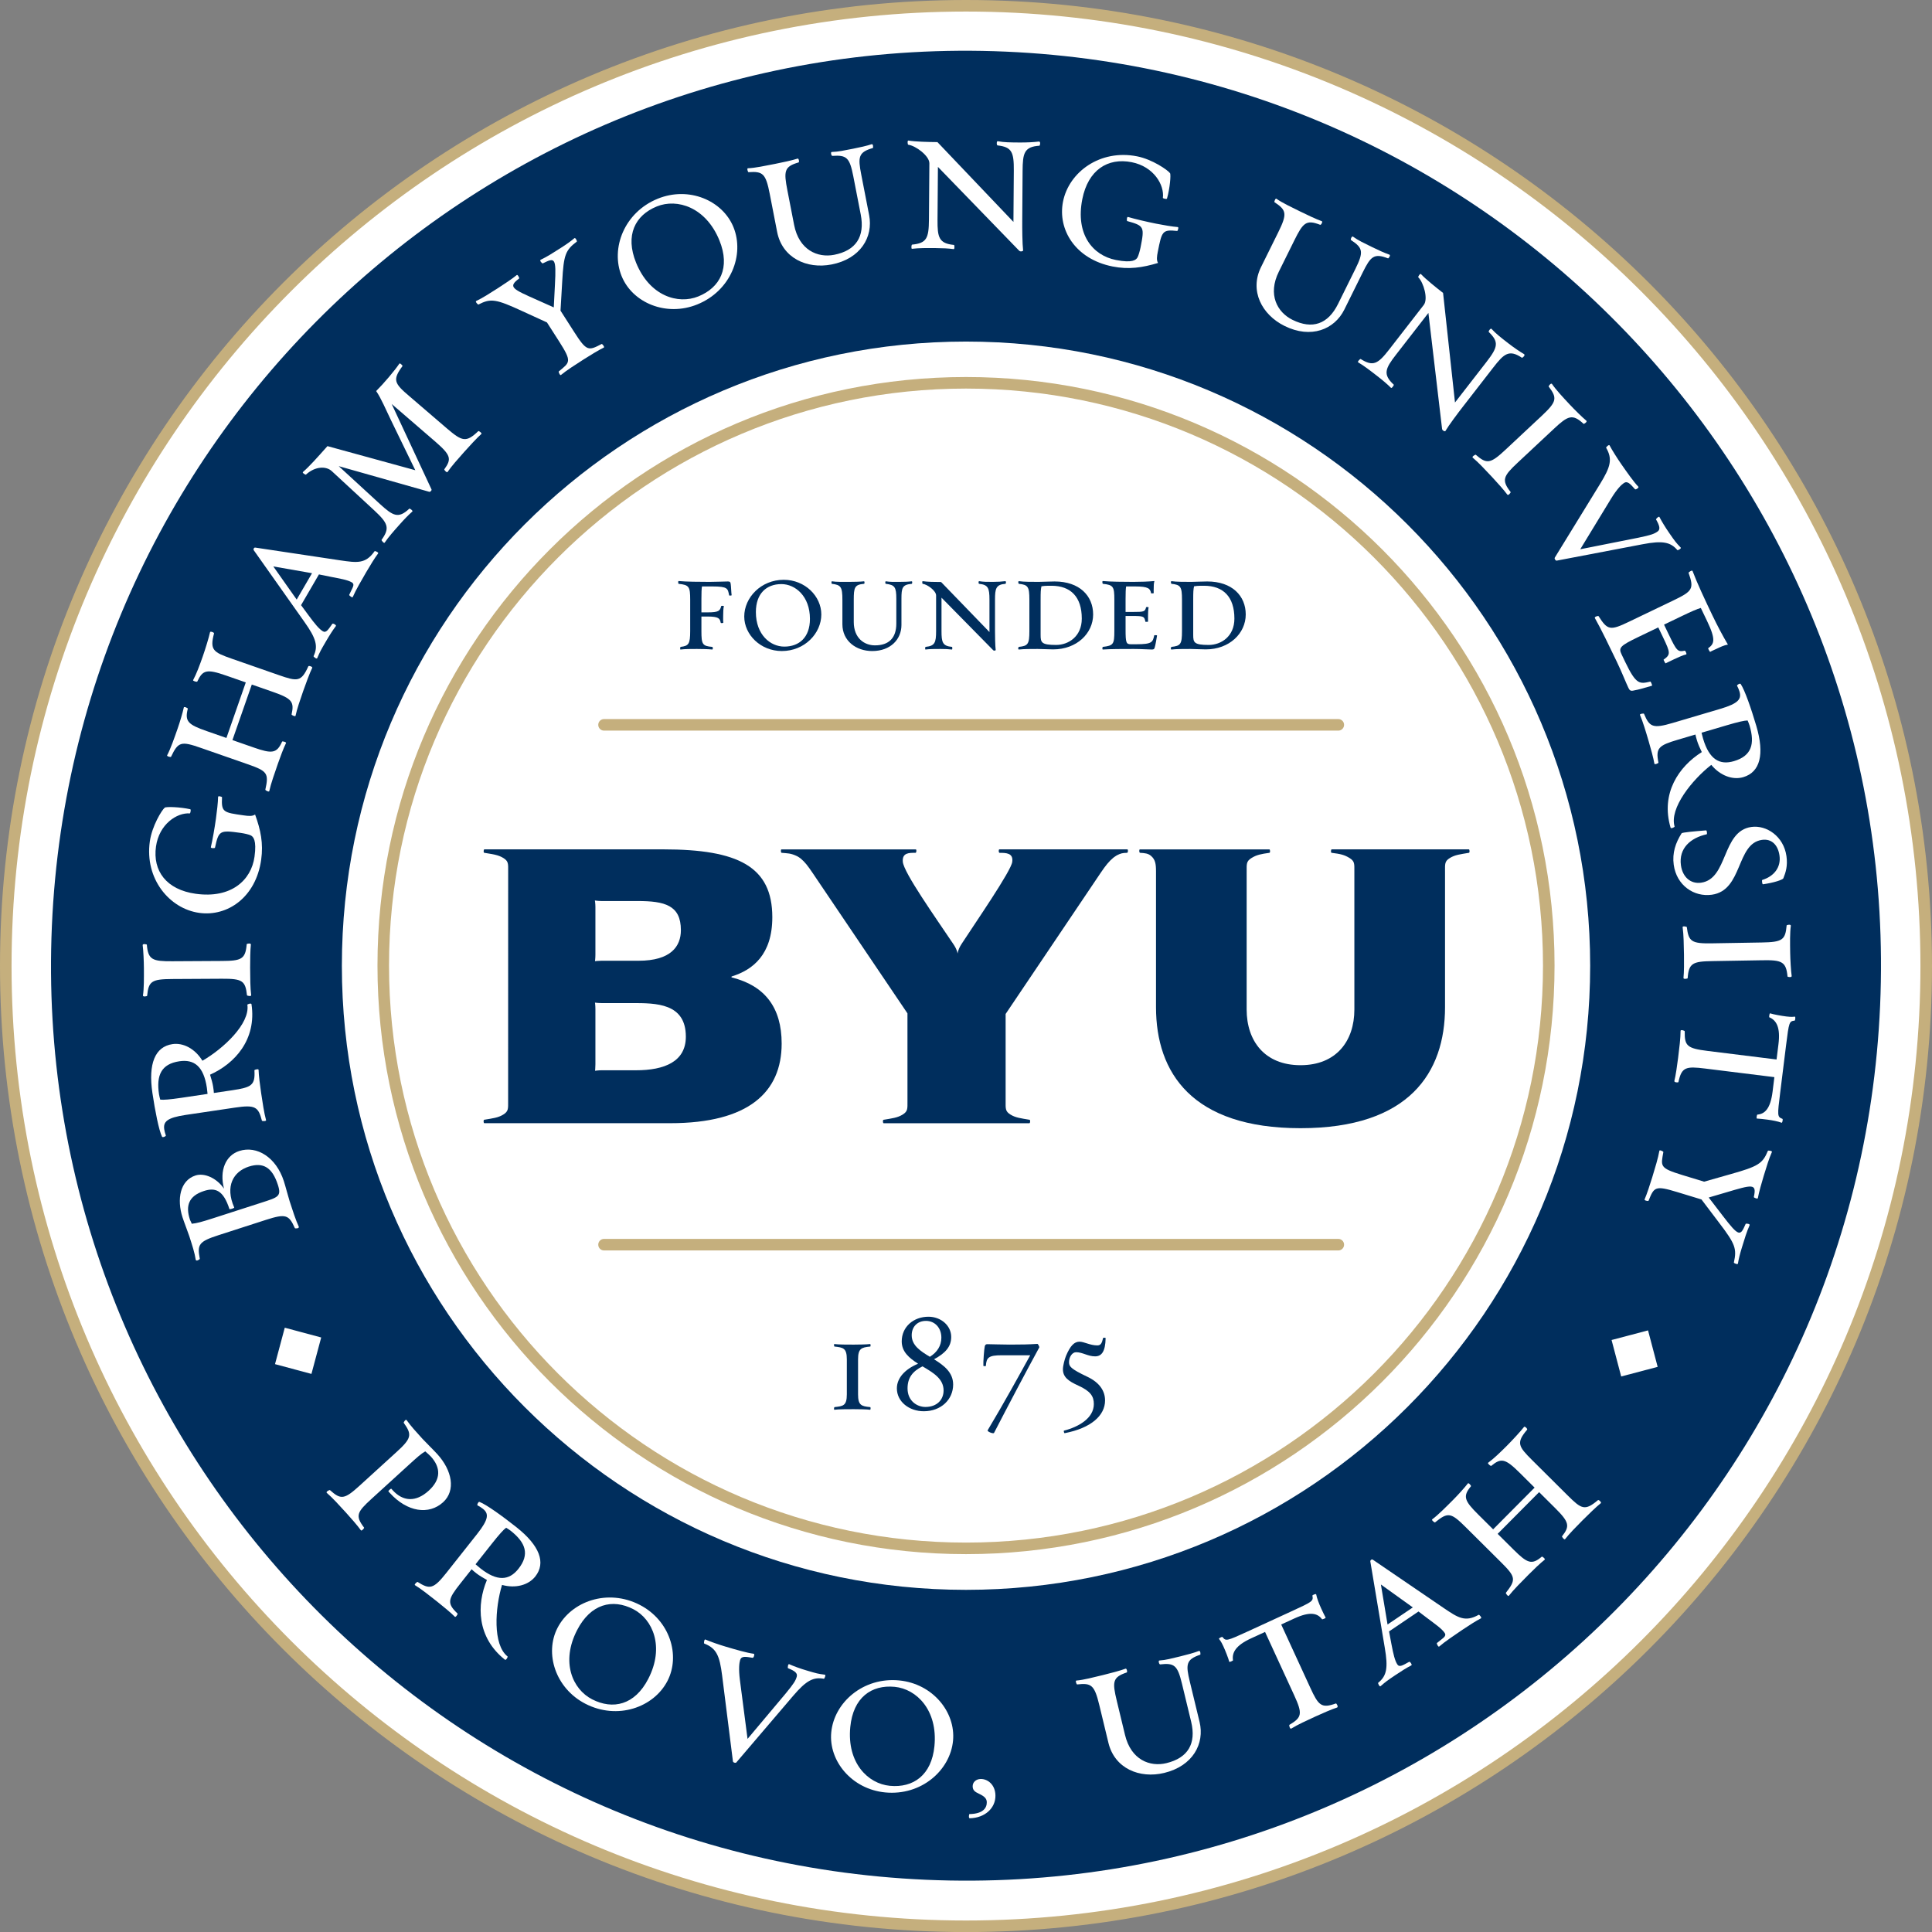 <?xml version="1.0" encoding="UTF-8"?>
<!-- Generator: Adobe Illustrator 12.0.1, SVG Export Plug-In . SVG Version: 6.00 Build 51448)  -->
<!DOCTYPE svg PUBLIC "-//W3C//DTD SVG 1.1//EN" "http://www.w3.org/Graphics/SVG/1.1/DTD/svg11.dtd">
<svg version="1.1" id="Layer_1" xmlns="http://www.w3.org/2000/svg" xmlns:xlink="http://www.w3.org/1999/xlink" width="167.257" height="167.262" viewBox="0 0 167.257 167.262" overflow="visible" enable-background="new 0 0 167.257 167.262" xml:space="preserve">
<rect x="0" y="0" width="167.257" height="167.262" fill="#808080" stroke="none"/>
<path fill="#FFFFFF" stroke="#C5AF7D" stroke-linecap="round" stroke-linejoin="round" d="M83.63,0.5  C37.72,0.5,0.5,37.72,0.5,83.631c0,45.906,37.22,83.131,83.13,83.131s83.126-37.225,83.126-83.131  C166.757,37.72,129.541,0.5,83.63,0.5z"/>
<path fill="#002E5D" d="M87.085,4.47C43.383,2.563,6.399,36.443,4.492,80.153c-1.903,43.702,31.978,80.683,75.681,82.583  c43.705,1.912,80.685-31.973,82.592-75.674C164.672,43.357,130.791,6.378,87.085,4.47z"/>
<path fill="#FFFFFF" d="M83.63,29.57c-29.838,0-54.034,24.188-54.034,54.037c0,29.84,24.195,54.029,54.034,54.029  c29.845,0,54.034-24.189,54.034-54.029C137.664,53.759,113.476,29.57,83.63,29.57z"/>
<path fill="none" stroke="#C5AF7D" stroke-linecap="round" stroke-linejoin="round" d="M83.63,33.14  c-27.861,0-50.451,22.59-50.451,50.45c0,27.865,22.59,50.455,50.451,50.455s50.45-22.59,50.45-50.455  C134.08,55.729,111.491,33.14,83.63,33.14z"/>
<g>
	<path fill="#002E5D" d="M73.912,121.996c-0.504,0-1.308,0-1.668,0.048c-0.072,0.024-0.036-0.228,0-0.228   c0.744-0.084,1.068-0.108,1.068-1.104v-3.023c0-0.996-0.324-1.032-1.068-1.116c-0.036,0-0.072-0.24,0-0.216   c0.36,0.048,1.164,0.048,1.668,0.048c0.36,0,1.152-0.013,1.404-0.048c0.072-0.024,0.06,0.216,0.024,0.216   c-0.78,0.072-1.056,0.18-1.056,1.116v3.023c0,0.937,0.276,1.032,1.056,1.104c0.036,0,0.048,0.252-0.024,0.228   C75.064,122.008,74.272,121.996,73.912,121.996z"/>
	<path fill="#002E5D" d="M77.644,120.196c0-0.889,0.684-1.656,1.836-2.136c-0.768-0.492-1.416-1.032-1.416-1.933   c0-1.26,1.02-2.136,2.316-2.136c1.08,0,1.968,0.768,1.968,1.752c0,0.84-0.504,1.404-1.488,1.932   c0.852,0.528,1.656,1.128,1.656,2.185c0,1.296-1.044,2.315-2.544,2.315C78.724,122.176,77.644,121.36,77.644,120.196z    M78.568,120.196c0,1.08,0.816,1.607,1.548,1.607c0.996,0,1.572-0.624,1.572-1.428c0-1.032-0.924-1.548-1.824-2.088   C79.012,118.708,78.568,119.272,78.568,120.196z M78.928,115.6c0,0.876,0.756,1.368,1.572,1.86c0.636-0.396,0.996-0.96,0.996-1.656   c0-0.852-0.564-1.452-1.332-1.452C79.42,114.352,78.928,114.856,78.928,115.6z"/>
	<path fill="#002E5D" d="M85.504,123.82c1.416-2.364,2.76-4.813,3.684-6.492h-2.46c-1.14,0-1.332,0.192-1.38,0.924   c0,0.024-0.216,0.024-0.216-0.012c-0.024-0.288,0.071-1.5,0.12-1.681c0.035-0.132,0.084-0.191,0.228-0.191   c0.384,0,1.164,0.036,1.932,0.036c1.044,0,1.645-0.013,2.4-0.061c0.048,0,0.192,0.252,0.156,0.313   c-1.092,1.992-2.76,5.16-3.912,7.392C85.995,124.156,85.432,123.928,85.504,123.82z"/>
	<path fill="#002E5D" d="M93.159,117.064c-0.348,0-0.612,0.432-0.612,0.852c0,0.372,0.12,0.576,1.585,1.272   c1.067,0.504,1.535,1.235,1.535,2.052c0,1.296-1.199,2.388-3.491,2.832c-0.072,0.012-0.097-0.216-0.072-0.216   c1.271-0.324,2.592-1.08,2.592-2.305c0-0.672-0.288-1.115-1.344-1.596c-0.876-0.396-1.332-0.744-1.332-1.416   c0-0.3,0.144-0.852,0.264-1.152c0.372-0.888,0.72-1.235,1.176-1.235c0.385,0,0.912,0.323,1.536,0.323   c0.288,0,0.396-0.168,0.504-0.647c0-0.024,0.217-0.036,0.217,0.023c-0.024,1.177-0.36,1.572-0.912,1.572   C94.18,117.424,93.724,117.064,93.159,117.064z"/>
</g>
<g>
	<path fill="#FFFFFF" d="M27.807,115.788l-0.845,3.154l-3.154-0.846l0.845-3.154L27.807,115.788z"/>
	<path fill="#FFFFFF" d="M25.073,103.987c0.251,0.777,0.537,1.664,0.79,2.201c0.076,0.175-0.32,0.183-0.338,0.129   c-0.512-1.153-0.787-1.264-2.505-0.71l-4.087,1.319c-1.718,0.554-1.876,0.805-1.636,2.045c0.018,0.055-0.333,0.268-0.355,0.075   c-0.085-0.572-0.295-1.223-0.552-2.019c-0.105-0.326-0.445-1.194-0.591-1.646c-0.496-1.537-0.228-3.181,1.128-3.618   c0.76-0.245,1.825,0.21,2.465,1.142c-0.411-1.585,0.148-2.884,1.324-3.263c1.519-0.49,3.191,0.548,3.856,2.609   C24.719,102.704,24.962,103.644,25.073,103.987z M19.862,104.67c-0.531-1.646-1.226-1.881-2.202-1.565   c-1.338,0.432-1.599,1.295-1.226,2.452c0.058,0.181,0.101,0.187,0.165,0.386c0.445-0.044,0.867-0.16,1.861-0.48l4.141-1.336   c1.465-0.473,1.784-0.536,1.457-1.549c-0.484-1.501-1.261-1.989-2.526-1.581c-1.32,0.427-2.071,1.688-1.254,3.54   C20.296,104.59,19.88,104.725,19.862,104.67z"/>
	<path fill="#FFFFFF" d="M18.451,94.073c0.042,0.282,0.056,0.376,0.063,0.548l1.579-0.234c1.691-0.252,2.01-0.434,1.933-1.729   c-0.008-0.056,0.38-0.152,0.36-0.034c0.008,0.44,0.131,1.402,0.221,2.004c0.123,0.827,0.26,1.748,0.425,2.338   c0.054,0.107-0.349,0.109-0.357,0.053c-0.313-1.202-0.572-1.394-2.357-1.128l-4.248,0.631c-1.635,0.243-1.948,0.598-1.85,1.255   c0.022,0.15,0.066,0.316,0.135,0.518c0.049,0.07-0.294,0.217-0.33,0.107c-0.277-0.574-0.601-2.235-0.83-3.776   c-0.377-2.537,0.229-4.011,1.733-4.234c0.939-0.14,1.961,0.4,2.596,1.439c1.806-1.037,4.134-3.208,3.891-4.844   c-0.008-0.057,0.34-0.166,0.357-0.053c0.458,3.082-1.462,5.154-3.587,6.104C18.289,93.368,18.409,93.792,18.451,94.073z    M13.873,95.196c0.274,0.036,0.825-0.008,1.84-0.158l2.255-0.336c-0.025-0.169-0.023-0.284-0.059-0.528   c-0.277-1.861-1.1-2.488-2.378-2.298c-1.579,0.234-2.009,1.221-1.766,2.855C13.796,94.938,13.824,94.992,13.873,95.196z"/>
	<path fill="#FFFFFF" d="M21.654,83.769c0.005,0.854,0.01,1.767,0.089,2.374c0.039,0.152-0.361,0.06-0.361,0.021   c-0.14-1.254-0.388-1.442-2.174-1.433l-4.294,0.024c-1.805,0.01-2.051,0.201-2.177,1.456c0,0.038-0.379,0.116-0.361-0.035   c0.092-0.59,0.086-1.502,0.082-2.357c-0.003-0.57-0.046-1.558-0.106-1.994c-0.02-0.152,0.361-0.078,0.361-0.04   c0.103,1.311,0.502,1.441,2.193,1.432l4.294-0.024c1.691-0.01,2.052-0.145,2.158-1.456c0-0.038,0.379-0.116,0.361,0.036   C21.665,82.21,21.651,83.198,21.654,83.769z"/>
	<path fill="#FFFFFF" d="M22.083,70.515c0.485,1.334,0.726,2.5,0.528,3.911c-0.454,3.256-2.916,4.946-5.362,4.604   c-2.578-0.36-4.731-2.943-4.279-6.18c0.186-1.336,1.031-2.715,1.291-2.928c0.11-0.1,1.333-0.063,2.207,0.135   c0.094,0.013,0.006,0.365-0.031,0.36c-1.121-0.08-2.663,0.933-2.933,2.872c-0.294,2.108,0.899,3.732,3.439,4.087   c3.068,0.428,4.807-1.171,5.09-3.204c0.205-1.468-0.122-1.744-0.318-1.848c-0.143-0.078-0.57-0.176-0.89-0.22   c-1.807-0.252-1.89-0.206-2.213,1.284c-0.008,0.056-0.392,0.06-0.357-0.05c0.14-0.595,0.325-1.643,0.44-2.471   c0.082-0.583,0.181-1.433,0.185-1.874c-0.022-0.118,0.349-0.028,0.341,0.028c-0.066,1.295,0.104,1.319,1.892,1.569   C21.527,70.649,21.85,70.675,22.083,70.515z"/>
	<path fill="#FFFFFF" d="M25.584,61.97c-0.013,0.096-0.359-0.065-0.341-0.119c0.237-1.084,0.055-1.369-1.614-1.951l-1.83-0.638   l-1.677,4.809l1.83,0.638c1.579,0.551,2.006,0.539,2.471-0.507c0.019-0.054,0.408,0.042,0.334,0.137   c-0.204,0.412-0.497,1.195-0.697,1.769c-0.269,0.771-0.62,1.776-0.748,2.375c-0.001,0.12-0.359-0.065-0.341-0.119   c0.314-1.42,0.179-1.608-1.526-2.203l-4.055-1.414c-1.705-0.594-1.963-0.544-2.583,0.77c-0.019,0.054-0.408-0.042-0.334-0.137   c0.284-0.525,0.634-1.529,0.903-2.301c0.2-0.574,0.439-1.376,0.536-1.826c0.002-0.12,0.366,0.047,0.347,0.101   c-0.286,1.107,0.042,1.382,1.638,1.939l1.705,0.594l1.676-4.809l-1.705-0.594c-1.687-0.588-2.024-0.484-2.495,0.519   c-0.019,0.054-0.408-0.042-0.359-0.125c0.284-0.525,0.57-1.291,0.839-2.062c0.207-0.592,0.534-1.645,0.624-2.077   c0.001-0.12,0.378,0.011,0.347,0.101c-0.38,1.437-0.064,1.627,1.55,2.19l4.055,1.414c1.615,0.563,1.945,0.598,2.558-0.758   c0.031-0.089,0.408,0.042,0.335,0.137c-0.198,0.394-0.579,1.429-0.785,2.021C25.975,60.617,25.712,61.371,25.584,61.97z"/>
	<path fill="#FFFFFF" d="M30.544,51.677c-0.024,0.118-0.341-0.132-0.312-0.182c0.259-0.597,0.542-0.894,0.213-1.085   c-0.377-0.22-1.044-0.321-1.792-0.471l-1.042-0.211l-1.548,2.661l0.651,0.884c0.542,0.732,0.913,1.19,1.241,1.381   c0.279,0.163,0.461-0.149,0.815-0.646c0.048-0.082,0.393,0.118,0.303,0.198c-0.269,0.349-0.582,0.849-0.887,1.375   c-0.411,0.706-0.478,0.821-0.727,1.401c-0.041,0.108-0.341-0.132-0.312-0.181c0.412-0.86,0.217-1.544-0.8-2.971l-4.377-6.194   c-0.063-0.081,0.016-0.254,0.134-0.23l7.338,1.102c1.459,0.211,2.201,0.335,2.987-0.79c0.029-0.049,0.393,0.118,0.303,0.198   c-0.279,0.366-0.706,1.063-1.021,1.604C31.3,50.226,30.784,51.113,30.544,51.677z M25.685,51.906l1.328-2.283l-3.352-0.586   L25.685,51.906z"/>
	<path fill="#FFFFFF" d="M38.747,40.856c-0.047,0.111-0.32-0.183-0.282-0.226c0.647-0.899,0.575-1.218-0.772-2.391l-3.784-3.265   l3.445,7.39c0.046,0.091-0.107,0.235-0.189,0.213l-7.841-2.221l3.569,3.278c1.137,1.037,1.596,1.293,2.541,0.403   c0.038-0.042,0.361,0.194,0.257,0.254c-0.333,0.289-0.688,0.659-1.092,1.113c-0.543,0.61-0.948,1.065-1.295,1.57   c-0.047,0.11-0.308-0.198-0.27-0.24c0.734-1.025,0.563-1.433-0.633-2.547l-3.67-3.393c-0.484-0.456-1.438-0.441-2.244,0.292   c-0.038,0.042-0.36-0.167-0.256-0.227c0.564-0.491,1.221-1.229,2.117-2.237l7.605,2.087l-2.111-4.345   c-0.458-0.942-0.835-1.862-1.277-2.51c0.674-0.672,1.619-1.79,2.002-2.364c0.047-0.11,0.306,0.17,0.281,0.199   c-0.898,1.209-0.706,1.508,0.597,2.616l3.259,2.798c1.303,1.108,1.646,1.237,2.705,0.219c0.038-0.042,0.361,0.194,0.257,0.254   c-0.346,0.303-1.08,1.099-1.484,1.554C39.612,39.77,39.095,40.352,38.747,40.856z"/>
	<path fill="#FFFFFF" d="M48.525,26.894l1.178,1.84c1.085,1.697,1.234,1.647,2.384,1.046c0.048-0.03,0.295,0.285,0.179,0.314   c-0.415,0.198-1.226,0.694-1.738,1.021c-0.72,0.461-1.489,0.953-1.96,1.344c-0.075,0.093-0.242-0.273-0.194-0.304   c0.958-0.793,1.169-0.816,0.033-2.593l-1.055-1.648l-2.137-0.979c-2.273-1.05-2.725-1.122-3.795-0.572   c-0.048,0.031-0.311-0.275-0.194-0.304c0.553-0.264,1.177-0.663,1.881-1.114c0.512-0.328,1.287-0.845,1.624-1.129   c0.075-0.093,0.258,0.263,0.21,0.294c-0.989,0.746-0.597,0.9,1.609,1.88l1.391,0.622l0.1-1.958c0.124-2.38-0.003-2.367-1.051-1.854   c-0.048,0.031-0.327-0.264-0.179-0.314c0.537-0.253,1.049-0.582,1.753-1.032c0.512-0.328,0.822-0.549,1.16-0.832   c0.076-0.094,0.259,0.263,0.21,0.294c-0.989,0.746-1.134,1.154-1.261,3.423L48.525,26.894z"/>
	<path fill="#FFFFFF" d="M53.817,23.908c-0.98-2.412,0.235-5.531,3.122-6.704c2.711-1.102,5.622,0.157,6.559,2.463   c0.973,2.394-0.224,5.506-3.129,6.686C57.676,27.447,54.754,26.214,53.817,23.908z M55.067,22.744   c1.173,2.887,3.629,3.632,5.39,2.917c1.884-0.765,2.785-2.485,1.826-4.844c-1.173-2.887-3.661-3.661-5.421-2.945   C54.978,18.637,54.102,20.367,55.067,22.744z"/>
	<path fill="#FFFFFF" d="M75.242,18.625c0.37,1.902-0.754,3.786-3.254,4.271c-2.164,0.421-4.275-0.582-4.71-2.82l-0.639-3.283   c-0.345-1.772-0.597-1.975-1.838-1.888c-0.056,0.011-0.166-0.354-0.046-0.339c0.596-0.019,1.488-0.212,2.327-0.375   c0.597-0.116,1.526-0.316,1.963-0.459c0.104-0.059,0.177,0.314,0.084,0.332c-1.247,0.358-1.286,0.753-0.96,2.432l0.577,2.966   c0.424,2.182,2.03,2.876,3.467,2.597c1.884-0.367,2.676-1.566,2.303-3.487l-0.646-3.32c-0.312-1.604-0.572-1.844-1.813-1.757   c-0.097,0-0.166-0.355-0.047-0.339c0.597-0.02,1.022-0.122,1.843-0.281c0.578-0.112,1.19-0.25,1.608-0.39   c0.146-0.047,0.14,0.321,0.103,0.329c-1.265,0.362-1.297,0.794-1.003,2.305L75.242,18.625z"/>
	<path fill="#FFFFFF" d="M88.498,19.084c-0.005,0.703,0.004,1.995,0.075,2.604c0,0.057-0.229,0.131-0.342,0.016l-7.033-7.255   l-0.035,4.579c-0.011,1.52,0.118,2.053,1.428,2.177c0.038,0,0.073,0.399-0.041,0.361c-0.437-0.061-0.95-0.083-1.539-0.088   c-0.836-0.006-1.444-0.011-2.053,0.061c-0.095,0.018-0.054-0.362,0.002-0.361c1.255-0.124,1.448-0.54,1.461-2.155l0.037-4.883   c0.005-0.646-1.186-1.529-1.831-1.61c-0.057,0-0.092-0.399,0.021-0.361c0.588,0.1,1.69,0.127,2.507,0.133l6.58,6.91l0.033-4.427   c0.013-1.634-0.175-2.054-1.408-2.196c-0.095-0.02-0.092-0.399,0.021-0.361c0.569,0.1,1.044,0.103,1.881,0.109   c0.607,0.005,1.254-0.028,1.672-0.082c0.19-0.018,0.093,0.361,0.055,0.361c-1.331,0.085-1.449,0.654-1.461,2.174L88.498,19.084z"/>
	<path fill="#FFFFFF" d="M100.254,22.764c-1.359,0.409-2.536,0.583-3.935,0.306c-3.225-0.639-4.771-3.192-4.292-5.615   c0.506-2.553,3.207-4.556,6.413-3.921c1.323,0.262,2.651,1.184,2.85,1.456c0.094,0.115-0.012,1.334-0.26,2.195   c-0.019,0.093-0.365-0.014-0.358-0.052c0.144-1.114-0.78-2.711-2.7-3.091c-2.088-0.414-3.777,0.686-4.275,3.202   c-0.602,3.039,0.896,4.865,2.909,5.264c1.454,0.288,1.748-0.022,1.863-0.212c0.085-0.138,0.207-0.56,0.271-0.876   c0.354-1.79,0.313-1.875-1.156-2.282c-0.056-0.011-0.038-0.395,0.07-0.354c0.585,0.174,1.621,0.418,2.441,0.581   c0.578,0.114,1.421,0.262,1.86,0.291c0.119-0.015,0.008,0.351-0.048,0.339c-1.289-0.139-1.322,0.029-1.674,1.799   C100.152,22.202,100.108,22.522,100.254,22.764z"/>
	<path fill="#FFFFFF" d="M116.384,26.795c-0.86,1.737-2.896,2.553-5.178,1.423c-1.976-0.978-3.047-3.055-2.035-5.099l1.483-2.997   c0.801-1.618,0.723-1.932-0.317-2.616c-0.051-0.025,0.084-0.382,0.169-0.298c0.486,0.346,1.312,0.734,2.078,1.113   c0.545,0.27,1.405,0.674,1.839,0.825c0.119,0.016-0.05,0.357-0.135,0.315c-1.208-0.471-1.479-0.181-2.237,1.352l-1.341,2.708   c-0.985,1.993-0.13,3.519,1.182,4.167c1.721,0.851,3.078,0.378,3.946-1.376l1.5-3.031c0.725-1.465,0.664-1.813-0.376-2.497   c-0.076-0.06,0.084-0.383,0.169-0.298c0.485,0.346,0.886,0.523,1.635,0.894c0.528,0.261,1.099,0.522,1.516,0.665   c0.145,0.05-0.083,0.34-0.117,0.323c-1.226-0.479-1.514-0.155-2.196,1.225L116.384,26.795z"/>
	<path fill="#FFFFFF" d="M126.646,35.207c-0.432,0.555-1.209,1.588-1.521,2.115c-0.035,0.045-0.262-0.035-0.282-0.195l-1.183-10.035   l-2.808,3.618c-0.933,1.201-1.153,1.703-0.188,2.596c0.029,0.023-0.185,0.362-0.252,0.262c-0.31-0.313-0.704-0.643-1.169-1.004   c-0.66-0.513-1.141-0.885-1.668-1.198c-0.087-0.043,0.177-0.32,0.222-0.285c1.072,0.664,1.479,0.45,2.469-0.826l2.994-3.858   c0.396-0.51-0.013-1.935-0.477-2.391c-0.045-0.035,0.169-0.374,0.236-0.274c0.407,0.437,1.266,1.127,1.911,1.628l1.032,9.485   l2.715-3.498c1.002-1.291,1.108-1.738,0.214-2.6c-0.063-0.073,0.17-0.374,0.236-0.273c0.393,0.425,0.768,0.716,1.429,1.229   c0.479,0.373,1.014,0.739,1.379,0.95c0.161,0.102-0.146,0.344-0.177,0.32c-1.108-0.741-1.549-0.36-2.48,0.841L126.646,35.207z"/>
	<path fill="#FFFFFF" d="M129.184,41.31c-0.584-0.625-1.207-1.291-1.678-1.683c-0.132-0.085,0.225-0.288,0.251-0.261   c0.954,0.825,1.264,0.795,2.568-0.425l3.137-2.933c1.318-1.233,1.369-1.541,0.609-2.547c-0.025-0.027,0.2-0.343,0.29-0.219   c0.333,0.495,0.956,1.162,1.54,1.786c0.389,0.416,1.092,1.112,1.432,1.392c0.118,0.098-0.212,0.302-0.237,0.274   c-0.965-0.893-1.348-0.717-2.583,0.438l-3.136,2.933c-1.235,1.155-1.408,1.499-0.596,2.534c0.025,0.028-0.2,0.343-0.29,0.219   C130.234,42.461,129.573,41.727,129.184,41.31z"/>
	<path fill="#FFFFFF" d="M134.759,48.537c-0.058,0.017-0.219-0.148-0.158-0.261l3.929-6.395c0.889-1.452,1.091-2.125,0.518-3.115   c-0.033-0.047,0.262-0.322,0.296-0.207c0.214,0.407,0.671,1.13,1.008,1.614c0.478,0.686,1.075,1.543,1.479,1.957   c0.097,0.072-0.216,0.289-0.285,0.222c-0.421-0.471-0.658-0.746-0.97-0.529c-0.219,0.152-0.581,0.497-1.102,1.346l-2.668,4.381   l5.024-0.998c1.134-0.233,1.385-0.339,1.666-0.534c0.265-0.185,0.185-0.5-0.127-1.046c-0.032-0.047,0.263-0.322,0.296-0.207   c0.203,0.391,0.509,0.896,0.856,1.396c0.488,0.702,0.564,0.811,0.979,1.24c0.097,0.072-0.252,0.269-0.285,0.222   c-0.588-0.679-1.24-0.85-3.036-0.502L134.759,48.537z"/>
	<path fill="#FFFFFF" d="M140.979,59.56c-0.23-0.479-0.549-1.317-1.01-2.276c-0.625-1.302-1.374-2.86-1.903-3.787   c-0.05-0.103,0.301-0.208,0.325-0.156c0.779,1.228,1.009,1.265,2.636,0.483l3.871-1.859c1.627-0.782,1.774-1,1.286-2.368   c-0.024-0.052,0.311-0.276,0.343-0.165c0.375,1,1.082,2.516,1.707,3.817c0.444,0.925,0.907,1.799,1.354,2.554   c-0.314,0.046-0.675,0.219-0.932,0.342c-0.137,0.066-0.521,0.23-0.6,0.288c-0.034,0.017-0.207-0.301-0.173-0.317   c0.516-0.374,0.691-0.711-0.107-2.373l-0.534-1.113c-0.316,0.088-0.804,0.302-1.609,0.688l-1.575,0.757l0.411,0.856   c0.691,1.438,0.774,1.525,1.389,1.399c0.034-0.017,0.208,0.301,0.114,0.325c-0.214,0.039-0.753,0.277-1.044,0.417   c-0.154,0.074-0.616,0.296-0.736,0.354c-0.001,0.042-0.19-0.309-0.174-0.317c0.61-0.441,0.612-0.568-0.046-1.938l-0.411-0.856   l-1.695,0.814c-1.645,0.79-1.758,0.95-1.478,1.532l0.32,0.668c0.946,1.97,1.245,1.89,2.175,1.675   c0.018-0.008,0.182,0.334,0.131,0.359c-0.351,0.105-1.256,0.371-1.554,0.409C141.179,59.844,141.086,59.783,140.979,59.56z"/>
	<path fill="#FFFFFF" d="M146.917,64.123c-0.081-0.273-0.108-0.364-0.139-0.534l-1.53,0.453c-1.64,0.485-1.931,0.709-1.673,1.981   c0.016,0.055-0.355,0.204-0.352,0.084c-0.069-0.435-0.326-1.37-0.499-1.953c-0.236-0.802-0.501-1.695-0.746-2.256   c-0.068-0.099,0.33-0.157,0.347-0.103c0.478,1.147,0.761,1.301,2.492,0.789l4.117-1.218c1.586-0.469,1.846-0.863,1.657-1.5   c-0.043-0.146-0.11-0.305-0.206-0.494c-0.058-0.062,0.262-0.256,0.313-0.152c0.354,0.529,0.907,2.129,1.349,3.624   c0.728,2.46,0.332,4.003-1.126,4.435c-0.911,0.27-1.998-0.123-2.771-1.063c-1.643,1.278-3.646,3.753-3.177,5.338   c0.017,0.055-0.313,0.211-0.346,0.102c-0.884-2.988,0.729-5.308,2.701-6.545C147.176,64.799,146.997,64.396,146.917,64.123z    M151.293,62.373c-0.276,0.002-0.815,0.123-1.8,0.414l-2.187,0.646c0.049,0.164,0.063,0.279,0.133,0.516   c0.534,1.804,1.437,2.31,2.676,1.943c1.53-0.453,1.818-1.489,1.35-3.074C151.405,62.617,151.371,62.568,151.293,62.373z"/>
	<path fill="#FFFFFF" d="M145.578,72.143c0.046-0.083,1.107-0.173,2.113-0.255c0.094-0.013,0.104,0.331,0.065,0.336   c-1.414,0.312-2.438,1.222-2.234,2.69c0.142,1.016,0.841,1.629,1.744,1.503c2.353-0.327,1.776-4.468,4.354-4.826   c1.299-0.181,2.797,0.8,3.038,2.531c0.115,0.828-0.057,1.389-0.271,1.918c-0.06,0.124-0.811,0.381-1.77,0.515   c-0.057,0.008-0.109-0.368-0.053-0.376c1.012-0.313,1.633-1.091,1.491-2.107c-0.123-0.885-0.647-1.483-1.514-1.363   c-2.259,0.314-1.636,4.372-4.347,4.749c-1.543,0.214-3.047-0.804-3.296-2.592C144.758,73.831,145.06,72.964,145.578,72.143z"/>
	<path fill="#FFFFFF" d="M145.786,82.658c-0.015-0.855-0.029-1.767-0.116-2.374c-0.04-0.151,0.36-0.063,0.361-0.025   c0.153,1.252,0.404,1.438,2.189,1.407l4.294-0.073c1.805-0.03,2.049-0.225,2.16-1.481c0-0.038,0.379-0.12,0.362,0.032   c-0.085,0.59-0.069,1.502-0.056,2.357c0.01,0.57,0.064,1.557,0.129,1.993c0.021,0.152-0.359,0.083-0.36,0.045   c-0.117-1.31-0.519-1.436-2.209-1.407l-4.294,0.073c-1.69,0.028-2.05,0.167-2.142,1.481c0.001,0.037-0.378,0.12-0.361-0.032   C145.794,84.216,145.796,83.228,145.786,82.658z"/>
	<path fill="#FFFFFF" d="M152.095,96.834c-0.057-0.007,0.004-0.344,0.042-0.34c0.639-0.055,1.133-0.491,1.32-1.999l0.154-1.245   l-5.978-0.742c-1.678-0.208-2.051-0.139-2.327,1.167c-0.007,0.057-0.389,0.047-0.352-0.102c0.11-0.427,0.249-1.386,0.323-1.989   c0.101-0.811,0.216-1.734,0.213-2.328c-0.019-0.156,0.367-0.031,0.36,0.025c-0.022,1.261,0.199,1.479,1.972,1.699l5.978,0.742   l0.164-1.32c0.181-1.451-0.164-2.068-0.801-2.339c-0.01-0.078,0.025-0.361,0.08-0.335c0.294,0.094,1.006,0.221,1.402,0.27   c0.15,0.019,0.434,0.054,0.745,0.016c0.059-0.012,0.035,0.33-0.023,0.342c-0.467,0.058-0.49,0.093-0.743,2.129l-0.508,4.092   c-0.25,2.019-0.262,2.112,0.195,2.284c0.055,0.025-0.009,0.382-0.08,0.335c-0.292-0.113-0.777-0.212-1.249-0.271   C152.757,96.896,152.285,96.839,152.095,96.834z"/>
	<path fill="#FFFFFF" d="M147.3,103.84l-2.091-0.637c-1.927-0.587-2.007-0.452-2.492,0.75c-0.017,0.055-0.41-0.025-0.34-0.123   c0.187-0.42,0.481-1.323,0.659-1.904c0.249-0.818,0.515-1.69,0.619-2.295c-0.003-0.12,0.361,0.051,0.345,0.105   c-0.214,1.226-0.36,1.38,1.657,1.994l1.873,0.57l2.261-0.643c2.411-0.676,2.801-0.915,3.259-2.027   c0.017-0.054,0.415,0.008,0.346,0.105c-0.25,0.56-0.466,1.269-0.709,2.068c-0.178,0.582-0.431,1.478-0.503,1.913   c0.003,0.12-0.368-0.033-0.352-0.087c0.27-1.21-0.13-1.073-2.444-0.387l-1.461,0.429l1.194,1.556   c1.45,1.892,1.538,1.799,2.003,0.729c0.017-0.055,0.421-0.011,0.34,0.123c-0.244,0.542-0.421,1.123-0.665,1.923   c-0.177,0.582-0.27,0.951-0.342,1.386c0.003,0.12-0.368-0.032-0.352-0.087c0.27-1.209,0.114-1.614-1.262-3.423L147.3,103.84z"/>
	<path fill="#FFFFFF" d="M139.517,116.007l3.157-0.833l0.833,3.157l-3.157,0.833L139.517,116.007z"/>
</g>
<g>
	<path fill="#FFFFFF" d="M33.628,129.117c-0.039-0.042,0.214-0.272,0.253-0.23c0.025,0.028,0.064,0.07,0.115,0.127   c0.883,0.969,1.995,1.061,3.119,0.037c1.067-0.973,1.061-1.995,0.178-2.964c-0.089-0.099-0.335-0.312-0.477-0.439   c-0.373,0.211-0.682,0.493-1.469,1.209l-3.174,2.893c-1.264,1.151-1.44,1.467-0.654,2.498c0.039,0.042-0.231,0.339-0.279,0.229   c-0.252-0.361-0.891-1.091-1.3-1.54c-0.563-0.618-1.178-1.292-1.643-1.69c-0.131-0.087,0.229-0.285,0.267-0.243   c0.943,0.838,1.24,0.824,2.574-0.392l3.174-2.892c1.32-1.203,1.375-1.51,0.643-2.539c-0.038-0.043,0.179-0.369,0.253-0.23   c0.354,0.5,0.814,1.006,1.364,1.609c0.23,0.253,0.938,0.945,1.284,1.324c1.292,1.419,1.615,3.155,0.506,4.166   c-1.236,1.126-3.106,0.852-4.604-0.792C33.705,129.201,33.654,129.146,33.628,129.117z"/>
	<path fill="#FFFFFF" d="M41.249,136.211c-0.224-0.178-0.298-0.236-0.42-0.357l-0.99,1.252c-1.061,1.341-1.169,1.691-0.227,2.583   c0.045,0.035-0.173,0.372-0.239,0.271c-0.307-0.316-1.055-0.933-1.532-1.31c-0.656-0.519-1.386-1.097-1.91-1.414   c-0.113-0.041,0.179-0.318,0.224-0.283c1.051,0.662,1.371,0.625,2.491-0.791l2.664-3.367c1.026-1.297,1.011-1.769,0.49-2.181   c-0.119-0.095-0.265-0.186-0.453-0.286c-0.083-0.017,0.066-0.359,0.168-0.303c0.594,0.228,1.968,1.218,3.189,2.185   c2.012,1.591,2.578,3.081,1.635,4.272c-0.59,0.745-1.704,1.051-2.877,0.728c-0.606,1.992-0.818,5.168,0.479,6.193   c0.044,0.036-0.135,0.354-0.224,0.283c-2.444-1.933-2.462-4.758-1.563-6.905C41.851,136.613,41.473,136.388,41.249,136.211z    M43.818,132.259c-0.225,0.161-0.596,0.57-1.233,1.375l-1.415,1.788c0.134,0.105,0.212,0.191,0.406,0.345   c1.475,1.167,2.504,1.061,3.306,0.048c0.99-1.252,0.629-2.265-0.667-3.291C44.05,132.395,43.994,132.374,43.818,132.259z"/>
	<path fill="#FFFFFF" d="M48.265,140.929c1.193-2.313,4.351-3.421,7.121-1.992c2.601,1.341,3.54,4.369,2.399,6.582   c-1.185,2.296-4.326,3.412-7.112,1.976C48.089,146.161,47.124,143.141,48.265,140.929z M49.962,141.12   c-1.429,2.77-0.396,5.119,1.293,5.99c1.807,0.932,3.699,0.497,4.866-1.766c1.429-2.77,0.396-5.162-1.292-6.033   C53.022,138.38,51.138,138.841,49.962,141.12z"/>
	<path fill="#FFFFFF" d="M63.737,152.587c-0.034,0.05-0.264,0.021-0.286-0.104l-0.937-7.445c-0.216-1.688-0.479-2.34-1.546-2.753   c-0.055-0.017,0.003-0.415,0.102-0.347c0.421,0.184,1.23,0.462,1.796,0.628c0.802,0.236,1.804,0.531,2.378,0.602   c0.12-0.005,0.013,0.36-0.084,0.352c-0.623-0.104-0.98-0.17-1.087,0.194c-0.075,0.256-0.142,0.751-0.017,1.738l0.661,5.087   l3.294-3.922c0.738-0.893,0.868-1.131,0.964-1.459c0.091-0.311-0.168-0.506-0.753-0.737c-0.055-0.016,0.003-0.415,0.102-0.347   c0.403,0.179,0.958,0.382,1.541,0.553c0.82,0.242,0.948,0.279,1.54,0.354c0.12-0.004-0.029,0.368-0.084,0.352   c-0.883-0.161-1.499,0.113-2.682,1.508L63.737,152.587z"/>
	<path fill="#FFFFFF" d="M71.963,149.971c0.249-2.591,2.77-4.792,5.872-4.494c2.913,0.28,4.909,2.744,4.671,5.222   c-0.247,2.572-2.75,4.774-5.87,4.475C73.742,154.895,71.725,152.448,71.963,149.971z M73.61,149.519   c-0.298,3.102,1.533,4.9,3.424,5.082c2.024,0.194,3.619-0.912,3.863-3.446c0.298-3.102-1.549-4.94-3.44-5.122   C75.433,145.838,73.855,146.965,73.61,149.519z"/>
	<path fill="#FFFFFF" d="M83.926,157.048c1.216-0.021,1.511-0.559,1.502-1.033c-0.006-0.323-0.218-0.51-0.678-0.729   c-0.364-0.164-0.538-0.313-0.544-0.637c-0.006-0.36,0.293-0.632,0.692-0.639c0.607-0.012,1.263,0.49,1.279,1.421   c0.02,1.102-0.916,1.955-2.227,1.979C83.837,157.411,83.888,157.049,83.926,157.048z"/>
	<path fill="#FFFFFF" d="M103.849,149.071c0.455,1.884-0.584,3.815-3.059,4.414c-2.143,0.518-4.297-0.39-4.832-2.605l-0.785-3.251   c-0.424-1.755-0.685-1.945-1.921-1.804c-0.056,0.014-0.182-0.347-0.063-0.336c0.596-0.047,1.478-0.279,2.309-0.479   c0.591-0.144,1.51-0.385,1.939-0.547c0.103-0.063,0.191,0.306,0.099,0.328c-1.229,0.414-1.25,0.81-0.849,2.473l0.709,2.937   c0.522,2.16,2.158,2.782,3.58,2.438c1.865-0.451,2.604-1.685,2.144-3.587l-0.794-3.287c-0.384-1.589-0.653-1.816-1.89-1.675   c-0.097,0.004-0.182-0.347-0.063-0.337c0.596-0.046,1.016-0.167,1.828-0.363c0.572-0.138,1.178-0.304,1.589-0.462   c0.144-0.054,0.154,0.314,0.117,0.323c-1.247,0.419-1.26,0.853-0.898,2.349L103.849,149.071z"/>
	<path fill="#FFFFFF" d="M114.763,140.038c0.023,0.052-0.295,0.178-0.311,0.143c-0.383-0.514-1.015-0.704-2.396-0.069l-1.14,0.523   l2.517,5.473c0.706,1.536,0.961,1.816,2.217,1.364c0.052-0.023,0.245,0.306,0.1,0.353c-0.421,0.131-1.31,0.518-1.862,0.772   c-0.742,0.341-1.588,0.729-2.092,1.045c-0.122,0.099-0.22-0.296-0.168-0.32c1.084-0.645,1.153-0.948,0.407-2.571l-2.517-5.472   l-1.208,0.556c-1.329,0.611-1.673,1.229-1.567,1.912c-0.061,0.05-0.32,0.169-0.326,0.108c-0.075-0.3-0.343-0.972-0.51-1.334   c-0.063-0.138-0.183-0.397-0.378-0.642c-0.041-0.044,0.262-0.204,0.303-0.16c0.294,0.367,0.336,0.368,2.201-0.489l3.745-1.723   c1.848-0.85,1.934-0.889,1.839-1.368c-0.007-0.06,0.329-0.193,0.327-0.108c0.058,0.308,0.229,0.772,0.428,1.204   C114.468,139.441,114.666,139.873,114.763,140.038z"/>
	<path fill="#FFFFFF" d="M124.599,142.54c-0.072,0.096-0.249-0.268-0.202-0.299c0.493-0.425,0.877-0.57,0.664-0.885   c-0.245-0.362-0.801-0.743-1.41-1.203l-0.848-0.643l-2.55,1.725l0.202,1.079c0.17,0.895,0.306,1.469,0.519,1.783   c0.181,0.268,0.479,0.065,1.016-0.229c0.078-0.053,0.302,0.277,0.186,0.31c-0.394,0.198-0.892,0.513-1.396,0.853   c-0.677,0.458-0.787,0.532-1.264,0.946c-0.084,0.08-0.25-0.267-0.202-0.299c0.744-0.595,0.866-1.297,0.57-3.023l-1.252-7.479   c-0.021-0.101,0.125-0.223,0.221-0.149l6.13,4.181c1.224,0.824,1.837,1.258,3.034,0.586c0.048-0.032,0.303,0.277,0.187,0.31   c-0.409,0.208-1.097,0.65-1.616,1.001C125.91,141.562,125.061,142.137,124.599,142.54z M120.123,140.636l2.188-1.479l-2.764-1.984   L120.123,140.636z"/>
	<path fill="#FFFFFF" d="M135.487,133.254c-0.054,0.081-0.296-0.214-0.256-0.255c0.683-0.875,0.642-1.211-0.612-2.456l-1.375-1.366   l-3.589,3.611l1.375,1.366c1.186,1.179,1.576,1.353,2.446,0.61c0.041-0.04,0.351,0.214,0.243,0.269   c-0.362,0.283-0.965,0.862-1.394,1.294c-0.575,0.579-1.326,1.334-1.7,1.819c-0.054,0.107-0.297-0.215-0.256-0.255   c0.896-1.145,0.855-1.373-0.425-2.646l-3.046-3.026c-1.28-1.272-1.536-1.339-2.662-0.422c-0.04,0.04-0.35-0.214-0.242-0.268   c0.482-0.352,1.232-1.106,1.809-1.686c0.429-0.432,0.99-1.051,1.271-1.415c0.054-0.107,0.31,0.201,0.27,0.241   c-0.736,0.876-0.561,1.265,0.64,2.457l1.28,1.272l3.589-3.612l-1.28-1.272c-1.267-1.259-1.616-1.312-2.474-0.61   c-0.04,0.041-0.351-0.214-0.27-0.268c0.482-0.351,1.071-0.917,1.647-1.496c0.442-0.445,1.192-1.254,1.46-1.604   c0.053-0.108,0.336,0.173,0.269,0.24c-0.963,1.132-0.761,1.44,0.452,2.646l3.046,3.027c1.213,1.205,1.495,1.379,2.635,0.422   c0.066-0.067,0.35,0.214,0.242,0.268c-0.349,0.27-1.139,1.038-1.58,1.482C136.425,132.203,135.862,132.77,135.487,133.254z"/>
</g>
<line fill="none" stroke="#C5AF7D" stroke-linecap="round" stroke-linejoin="round" x1="52.292" y1="107.754" x2="115.859" y2="107.754"/>
<line fill="none" stroke="#C5AF7D" stroke-linecap="round" stroke-linejoin="round" x1="52.292" y1="62.751" x2="115.859" y2="62.751"/>
<g>
	<path fill="#002E5D" d="M61.659,50.77h-0.888c-0.036,0.204-0.048,0.54-0.048,1.104v1.14h0.528c0.984,0,1.08-0.132,1.188-0.552   c0.012-0.024,0.24-0.024,0.228,0.024c-0.048,0.156-0.06,0.564-0.06,0.816c0,0.12-0.012,0.492,0.012,0.576   c0.024,0.072-0.216,0.096-0.228,0.024c-0.072-0.36-0.168-0.528-1.14-0.528h-0.528v1.26c0,1.14,0.084,1.296,0.936,1.368   c0.06,0,0.084,0.24-0.012,0.228c-0.276-0.036-0.936-0.048-1.32-0.048c-0.516,0-1.02,0-1.404,0.048   c-0.072,0.024-0.036-0.228,0-0.228c0.696-0.084,0.828-0.252,0.828-1.368v-2.712c0-1.14-0.096-1.284-1.008-1.38   c-0.024,0-0.06-0.252,0.012-0.24c0.672,0.06,1.764,0.072,2.676,0.072c0.648,0,1.236-0.036,1.572-0.036   c0.156,0,0.228,0.024,0.252,0.192c0.036,0.204,0.048,0.756,0.084,0.996c0,0.036-0.204,0.048-0.216,0.012   C63.002,50.95,63.026,50.77,61.659,50.77z"/>
	<path fill="#002E5D" d="M64.431,53.374c0-1.644,1.452-3.18,3.42-3.18c1.848,0,3.252,1.428,3.252,3c0,1.632-1.44,3.168-3.42,3.168   C65.847,56.362,64.431,54.946,64.431,53.374z M65.438,52.99c0,1.968,1.26,2.988,2.46,2.988c1.284,0,2.22-0.792,2.22-2.4   c0-1.968-1.272-3.012-2.472-3.012C66.362,50.566,65.438,51.37,65.438,52.99z"/>
	<path fill="#002E5D" d="M78.04,54.106c0,1.224-0.924,2.256-2.532,2.256c-1.392,0-2.58-0.876-2.58-2.316v-2.112   c0-1.14-0.132-1.296-0.912-1.392c-0.036,0-0.06-0.24,0.012-0.216c0.372,0.06,0.948,0.048,1.488,0.048   c0.384,0,0.984-0.012,1.272-0.048c0.072-0.024,0.072,0.216,0.012,0.216c-0.816,0.072-0.888,0.312-0.888,1.392v1.908   c0,1.404,0.912,2.028,1.836,2.028c1.212,0,1.848-0.648,1.848-1.884V51.85c0-1.032-0.132-1.212-0.912-1.308   c-0.06-0.012-0.06-0.24,0.012-0.216c0.372,0.06,0.648,0.048,1.176,0.048c0.372,0,0.768-0.012,1.044-0.048   c0.096-0.012,0.048,0.216,0.024,0.216c-0.828,0.072-0.9,0.336-0.9,1.308V54.106z"/>
	<path fill="#002E5D" d="M86.14,54.634c0,0.444,0.012,1.26,0.06,1.644c0,0.036-0.144,0.084-0.216,0.012l-4.476-4.548v2.892   c0,0.96,0.084,1.296,0.912,1.368c0.024,0,0.048,0.252-0.024,0.228c-0.276-0.036-0.6-0.048-0.972-0.048   c-0.528,0-0.912,0-1.296,0.048c-0.06,0.012-0.036-0.228,0-0.228c0.792-0.084,0.912-0.348,0.912-1.368V51.55   c0-0.408-0.756-0.96-1.164-1.008c-0.036,0-0.06-0.252,0.012-0.228c0.372,0.06,1.068,0.072,1.584,0.072l4.188,4.332v-2.796   c0-1.032-0.12-1.296-0.9-1.38c-0.061-0.012-0.061-0.252,0.012-0.228c0.36,0.06,0.66,0.06,1.188,0.06   c0.384,0,0.792-0.024,1.056-0.06c0.12-0.012,0.061,0.228,0.036,0.228c-0.84,0.06-0.912,0.42-0.912,1.38V54.634z"/>
	<path fill="#002E5D" d="M89.836,56.182c-0.528,0-1.248,0-1.62,0.048c-0.12,0.012-0.049-0.228-0.013-0.228   c0.792-0.084,0.912-0.24,0.912-1.368v-2.712c0-1.14-0.12-1.296-0.912-1.38c-0.036,0-0.096-0.252,0.024-0.228   c0.36,0.06,1.152,0.06,1.692,0.06c0.216,0,1.056-0.036,1.38-0.036c2.16,0,3.336,1.248,3.336,2.856c0,1.644-1.428,3.024-3.456,3.024   C90.867,56.218,90.052,56.182,89.836,56.182z M90.159,50.758c-0.06,0.288-0.071,0.48-0.071,1.164v3.036   c0,0.66,0.06,0.876,1.344,0.876c1.067,0,2.22-0.732,2.22-2.28c0-1.884-0.96-2.844-2.628-2.844   C90.424,50.71,90.304,50.734,90.159,50.758z"/>
	<path fill="#002E5D" d="M99.723,56.23c-0.336,0-0.899-0.048-1.571-0.048c-0.912,0-2.004,0-2.677,0.048   c-0.071,0-0.035-0.228,0-0.228c0.912-0.108,0.996-0.228,0.996-1.368v-2.712c0-1.14-0.084-1.284-0.996-1.38   c-0.035,0-0.071-0.252,0-0.24c0.673,0.06,1.729,0.072,2.641,0.072c0.647,0,1.271-0.024,1.824-0.072   c-0.061,0.192-0.061,0.444-0.061,0.624c0,0.096-0.012,0.36,0,0.42c0,0.024-0.228,0.036-0.228,0.012   c-0.072-0.396-0.217-0.588-1.38-0.588h-0.78c-0.036,0.204-0.048,0.54-0.048,1.104v1.104h0.6c1.008,0,1.08-0.024,1.176-0.408   c0-0.024,0.229-0.036,0.216,0.024c-0.035,0.132-0.048,0.504-0.048,0.708c0,0.108,0,0.432,0,0.516   c0.024,0.012-0.228,0.024-0.228,0.012c-0.084-0.468-0.156-0.504-1.116-0.504h-0.6v1.188c0,1.152,0.06,1.26,0.468,1.26h0.468   c1.38,0,1.416-0.192,1.548-0.78c0-0.012,0.24-0.012,0.24,0.024c-0.036,0.228-0.132,0.816-0.192,0.996   C99.939,56.194,99.879,56.23,99.723,56.23z"/>
	<path fill="#002E5D" d="M103.047,56.182c-0.528,0-1.248,0-1.62,0.048c-0.12,0.012-0.048-0.228-0.012-0.228   c0.792-0.084,0.912-0.24,0.912-1.368v-2.712c0-1.14-0.12-1.296-0.912-1.38c-0.036,0-0.096-0.252,0.023-0.228   c0.36,0.06,1.152,0.06,1.692,0.06c0.216,0,1.056-0.036,1.38-0.036c2.16,0,3.336,1.248,3.336,2.856c0,1.644-1.428,3.024-3.456,3.024   C104.079,56.218,103.263,56.182,103.047,56.182z M103.371,50.758c-0.061,0.288-0.072,0.48-0.072,1.164v3.036   c0,0.66,0.061,0.876,1.344,0.876c1.068,0,2.221-0.732,2.221-2.28c0-1.884-0.96-2.844-2.628-2.844   C103.635,50.71,103.515,50.734,103.371,50.758z"/>
</g>
<path fill="#002E5D" d="M51.546,82.655c0-0.225,0-2.964,0-4.131c0-0.319-0.046-0.567-0.046-0.567s0.288,0.046,0.568,0.046  s3.115,0,3.115,0c2.371,0,3.763,0.367,3.763,2.522c0,1.4-0.863,2.649-3.666,2.649c0,0-2.931,0-3.212,0  c-0.28,0-0.558,0.036-0.558,0.036S51.546,82.941,51.546,82.655z M51.546,92.139c0-0.066,0-3.457,0-4.78  c0-0.321-0.038-0.56-0.038-0.56s0.279,0.039,0.559,0.039s2.635,0,2.635,0c2.102,0,4.673,0,4.673,2.91  c0,2.154-1.841,2.908-4.319,2.908c0,0-2.914,0-2.988,0c-0.282,0-0.552,0.043-0.552,0.043S51.546,92.412,51.546,92.139z   M43.993,75.434L43.99,95.33c0,0.646,0.038,0.877-0.419,1.16c-0.447,0.277-0.905,0.323-1.643,0.448c0,0-0.008,0.001-0.014,0.003  c-0.073,0.019-0.061,0.296,0.014,0.296c0.049,0,16.097,0,16.097,0c6.789,0,9.645-2.694,9.645-6.896c0-3.106-1.447-5.007-4.312-5.72  c-0.048-0.014-0.051-0.078,0-0.092c1.825-0.57,3.503-1.891,3.503-5.126c0-4.386-2.963-5.872-9.429-5.872l-15.498,0  c-0.074,0-0.09,0.278-0.016,0.296c0.006,0.001,0.014,0.003,0.014,0.003c0.737,0.125,1.195,0.171,1.643,0.448  C44.032,74.562,43.993,74.789,43.993,75.434z"/>
<path fill="#002E5D" d="M125.098,75.435c0-0.646-0.038-0.873,0.419-1.156c0.447-0.277,0.906-0.323,1.643-0.448  c0,0,0.008-0.001,0.014-0.003c0.073-0.019,0.061-0.296-0.014-0.296l-11.872,0c-0.074,0-0.089,0.277-0.016,0.296  c0.007,0.001,0.015,0.003,0.015,0.003c0.75,0.093,1.098,0.171,1.545,0.448c0.457,0.284,0.418,0.512,0.418,1.157l0.001,11.958  c0,2.727-1.563,4.822-4.662,4.822c-3.102,0-4.664-2.096-4.664-4.822l0.001-11.955c0-0.645-0.038-0.875,0.419-1.159  c0.447-0.278,0.821-0.347,1.545-0.449c0,0,0.008-0.001,0.014-0.003c0.074-0.019,0.061-0.295-0.015-0.295H98.684  c-0.083,0-0.066,0.279,0.004,0.294c0.006,0.001,0.013,0.003,0.013,0.003c0.41,0.025,0.691,0.048,0.943,0.264  c0.374,0.317,0.434,0.696,0.434,1.342v11.755c0,5.666,3.1,10.479,12.511,10.479c9.408,0,12.51-4.813,12.51-10.479V75.435z"/>
<path fill="#002E5D" d="M89.119,97.238c0.074,0,0.089-0.278,0.016-0.297c-0.006-0.001-0.014-0.002-0.014-0.002  c-0.737-0.126-1.195-0.172-1.643-0.449c-0.457-0.283-0.419-0.513-0.419-1.158v-7.551l8.21-12.191  c0.45-0.669,0.737-1.018,1.106-1.329c0.063-0.053,0.214-0.153,0.307-0.211c0.338-0.17,0.468-0.209,0.886-0.221  c0,0,0.008-0.002,0.014-0.003c0.075-0.01,0.099-0.294,0.013-0.294l-11.073-0.001c-0.091,0-0.072,0.29,0.005,0.297  c0.006,0.001,0.014,0.004,0.014,0.004c0.538,0,1.199,0.004,1.091,0.775c-0.061,0.749-3.253,5.364-4.389,7.116  c-0.163,0.251-0.29,0.511-0.345,0.826c-0.041-0.31-0.236-0.626-0.368-0.822c-1.584-2.36-4.294-6.184-4.372-7.121  c-0.065-0.8,0.555-0.776,1.092-0.776c0,0,0.008-0.003,0.014-0.003c0.076-0.007,0.104-0.294,0.015-0.294l-11.629,0.001  c-0.068,0-0.061,0.267,0.008,0.293c0.006,0.002,0.014,0.003,0.014,0.003c0.497,0.05,0.768,0.016,1.35,0.299  c0.068,0.033,0.23,0.142,0.294,0.194c0.368,0.311,0.594,0.598,1.045,1.267l8.199,12.14l0.001,7.603c0,0.646,0.038,0.876-0.419,1.159  c-0.448,0.277-0.906,0.323-1.643,0.449c0,0-0.008,0.001-0.014,0.002c-0.074,0.019-0.061,0.297,0.014,0.297H89.119z"/>
</svg>